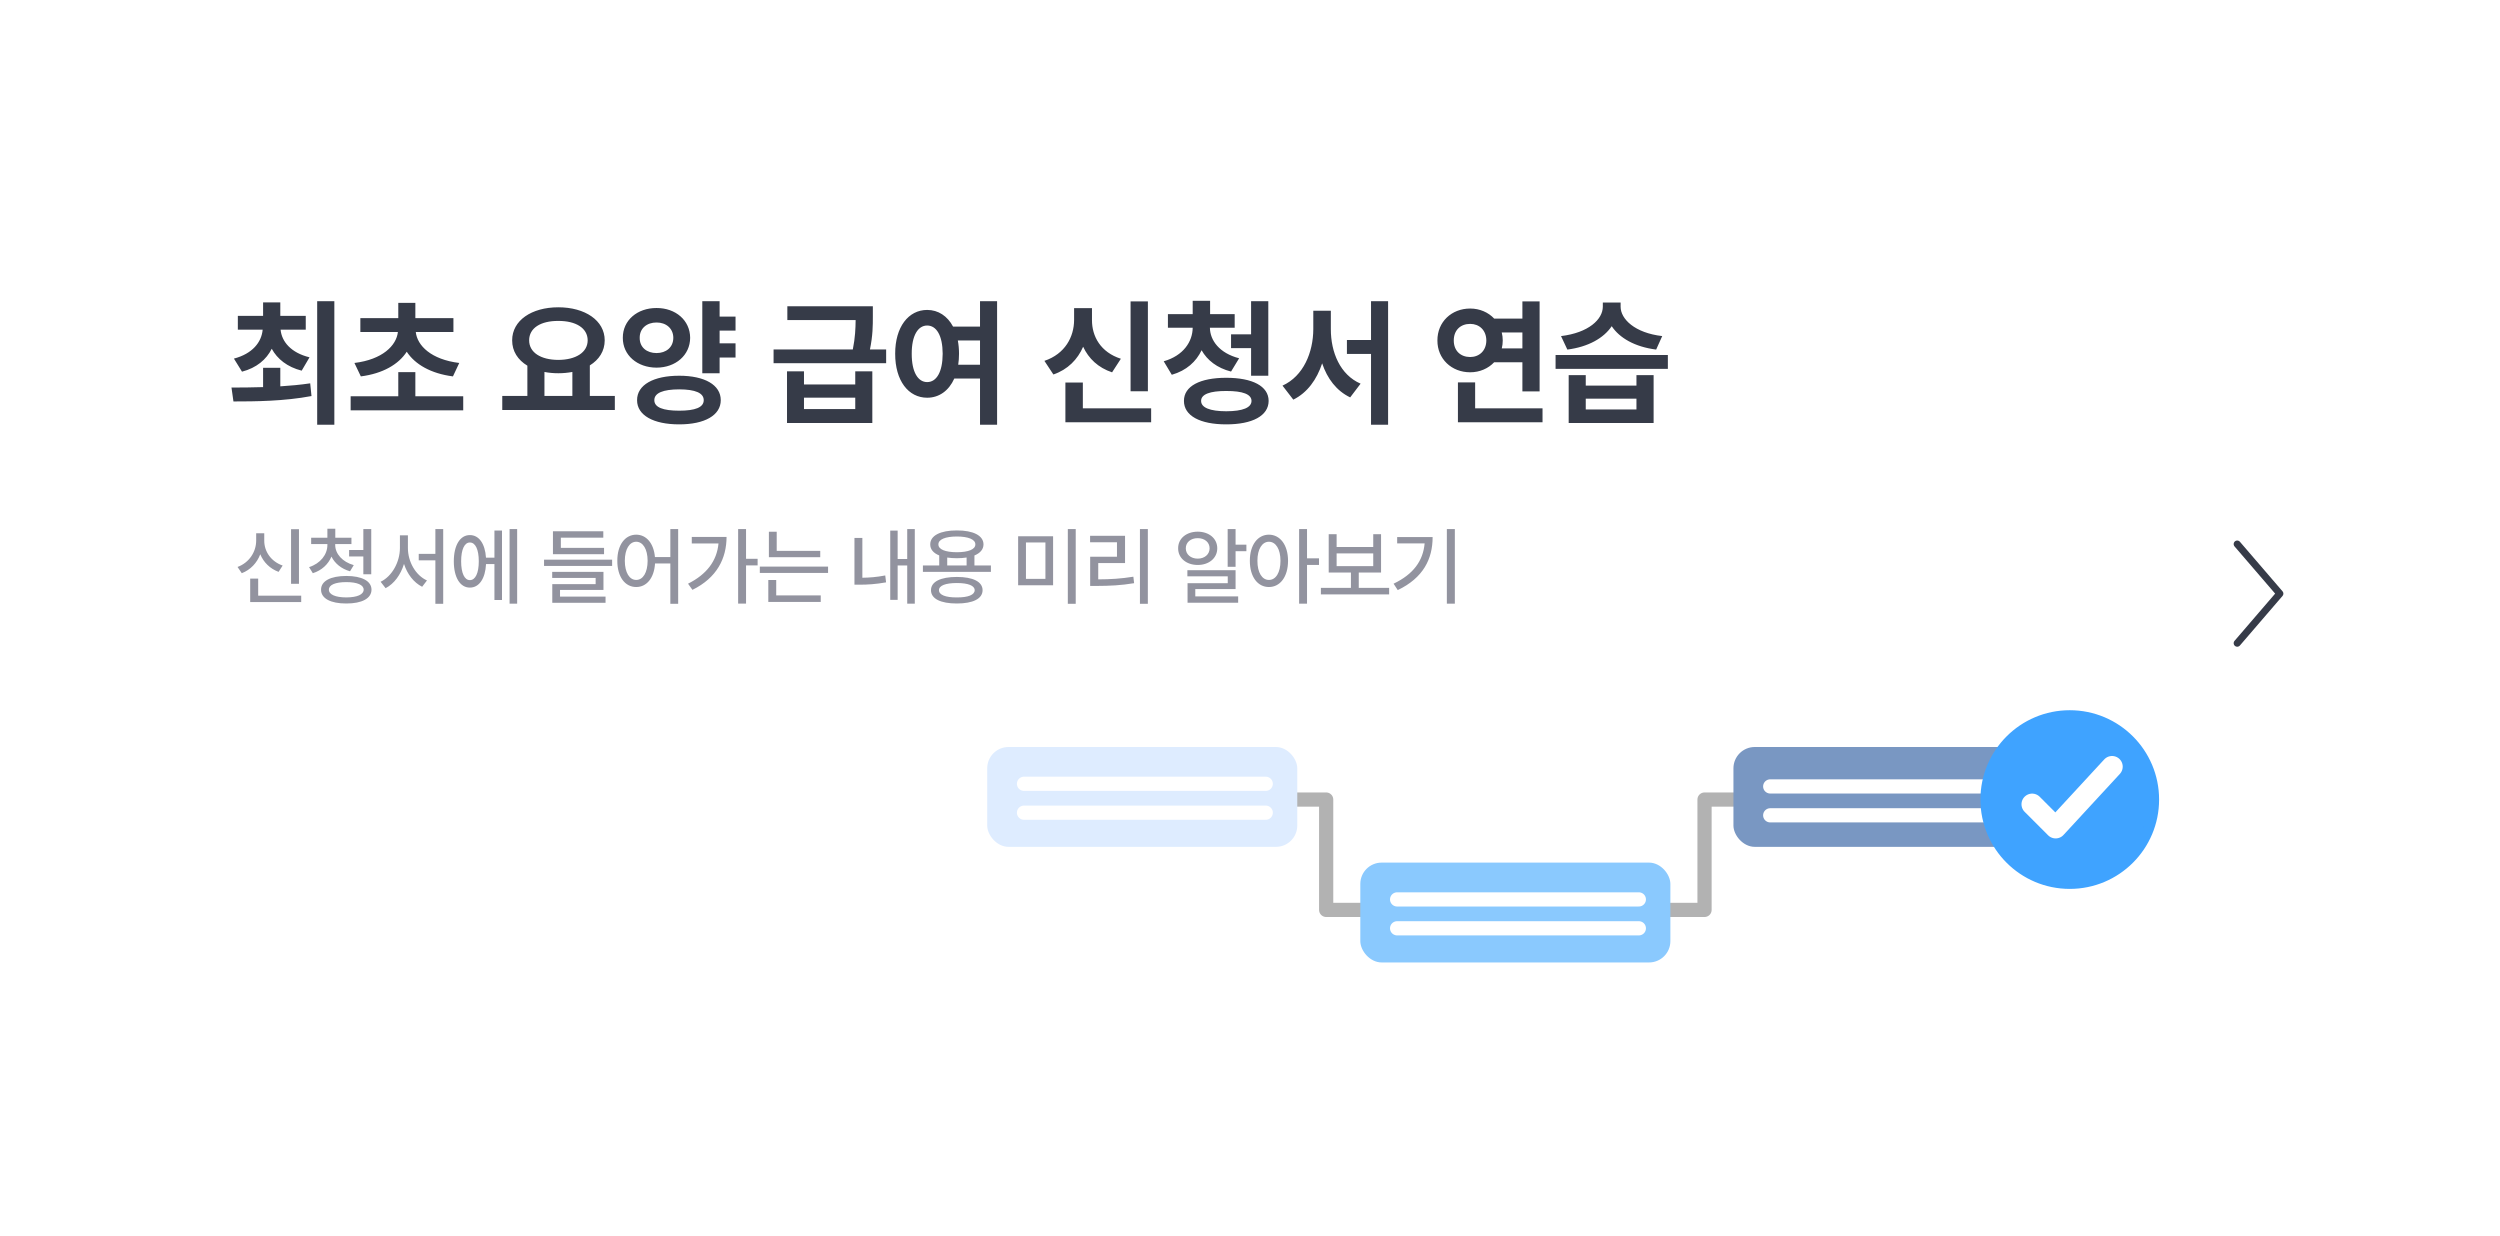<svg width="352" height="174" viewBox="0 0 352 174" fill="none" xmlns="http://www.w3.org/2000/svg">
<g filter="url(#filter0_d_939_1751)">
<rect x="8" y="8" width="328" height="150" rx="20" fill="white"/>
</g>
<path d="M315 76.606L321 83.582L315 90.559" stroke="#363B48" stroke-linecap="round" stroke-linejoin="round"/>
<path d="M39.467 51.785V54.398C40.888 54.31 42.322 54.175 43.676 53.973L43.858 55.764C40.02 56.492 35.905 56.525 32.869 56.525L32.593 54.566C33.892 54.566 35.427 54.559 37.043 54.505V51.785H39.467ZM32.936 50.492C35.548 49.805 36.828 48.183 36.983 46.419H33.488V44.472H37.043V42.574H39.467V44.472H43.05V46.419H39.508C39.663 48.095 40.962 49.671 43.581 50.31L42.477 52.189C40.45 51.677 39.043 50.546 38.262 49.105C37.508 50.62 36.121 51.798 34.074 52.331L32.936 50.492ZM44.659 59.798V42.412H47.076V59.798H44.659ZM65.222 55.798V57.778H49.371V55.798H56.078V52.398H58.482V55.798H65.222ZM49.903 51.105C53.843 50.627 55.815 48.661 56.024 46.742H50.738V44.796H56.078V42.641H58.482V44.796H63.842V46.742H58.542C58.738 48.661 60.717 50.627 64.663 51.105L63.774 52.997C60.677 52.6 58.435 51.307 57.27 49.523C56.118 51.307 53.896 52.6 50.806 52.997L49.903 51.105ZM86.569 55.744V57.724H70.719V55.744H74.254V51.489C72.914 50.681 72.106 49.449 72.112 47.92C72.106 45.119 74.853 43.267 78.61 43.267C82.368 43.267 85.142 45.119 85.142 47.92C85.142 49.428 84.354 50.64 83.048 51.448V55.744H86.569ZM74.503 47.92C74.503 49.624 76.132 50.667 78.61 50.674C81.068 50.667 82.738 49.624 82.745 47.92C82.738 46.183 81.068 45.173 78.61 45.186C76.132 45.173 74.503 46.183 74.503 47.92ZM76.658 55.744H80.59V52.371C79.97 52.485 79.311 52.553 78.61 52.553C77.923 52.553 77.27 52.492 76.658 52.371V55.744ZM103.564 44.58V46.553H101.321V48.337H103.564V50.337H101.321V52.553H98.884V42.412H101.321V44.58H103.564ZM87.693 47.563C87.679 45.099 89.733 43.361 92.44 43.368C95.127 43.361 97.16 45.099 97.174 47.563C97.16 50.014 95.127 51.758 92.44 51.765C89.733 51.758 87.679 50.014 87.693 47.563ZM89.7 56.344C89.693 54.189 92.016 52.903 95.632 52.903C99.207 52.903 101.483 54.189 101.483 56.344C101.483 58.478 99.207 59.757 95.632 59.751C92.016 59.757 89.693 58.478 89.7 56.344ZM90.07 47.563C90.056 48.917 91.08 49.711 92.44 49.711C93.773 49.711 94.797 48.917 94.803 47.563C94.797 46.237 93.78 45.402 92.44 45.408C91.08 45.402 90.056 46.237 90.07 47.563ZM92.13 56.344C92.124 57.36 93.362 57.825 95.632 57.825C97.887 57.825 99.086 57.36 99.086 56.344C99.086 55.327 97.887 54.829 95.632 54.822C93.362 54.829 92.124 55.327 92.13 56.344ZM113.201 52.283V54.135H120.42V52.283H122.823V59.562H110.811V52.283H113.201ZM108.919 51.139V49.206H120.076C120.413 47.523 120.46 46.23 120.473 45.065H110.858V43.119H122.897V44.513C122.897 45.826 122.897 47.233 122.487 49.206H124.769V51.139H108.919ZM113.201 57.596H120.42V55.987H113.201V57.596ZM130.546 43.638C132.101 43.638 133.394 44.493 134.189 45.981H137.986V42.412H140.39V59.798H137.986V53.3H134.364C133.596 55.017 132.223 56 130.546 56C127.913 56 126.034 53.617 126.041 49.805C126.034 46.035 127.913 43.638 130.546 43.638ZM128.371 49.805C128.364 52.398 129.253 53.798 130.546 53.798C131.852 53.798 132.721 52.398 132.728 49.805C132.721 47.24 131.852 45.833 130.546 45.833C129.253 45.833 128.364 47.24 128.371 49.805ZM134.862 47.94C134.97 48.513 135.03 49.139 135.03 49.805C135.03 50.351 134.99 50.869 134.916 51.354H137.986V47.94H134.862ZM161.623 42.439V55.091H159.185V42.439H161.623ZM147.052 50.809C149.967 49.832 151.226 47.422 151.233 45.058V43.389H153.751V45.058C153.738 47.361 154.97 49.603 157.818 50.512L156.58 52.425C154.62 51.772 153.273 50.479 152.506 48.822C151.731 50.607 150.344 52.034 148.318 52.728L147.052 50.809ZM150.008 59.454V53.859H152.465V57.495H162.081V59.454H150.008ZM173.843 44.23V46.142H170.355C170.376 47.92 171.682 49.725 174.469 50.445L173.332 52.317C171.359 51.812 169.978 50.721 169.184 49.314C168.43 50.916 167.043 52.182 164.989 52.768L163.851 50.869C166.625 50.075 167.911 48.109 167.931 46.142H164.443V44.23H167.931V42.352H170.382V44.23H173.843ZM166.699 56.445C166.692 54.364 168.975 53.192 172.651 53.192C176.341 53.192 178.617 54.364 178.624 56.445C178.617 58.539 176.341 59.757 172.651 59.751C168.975 59.757 166.692 58.539 166.699 56.445ZM169.116 56.445C169.11 57.394 170.355 57.899 172.651 57.906C174.995 57.899 176.207 57.394 176.213 56.445C176.207 55.515 174.995 55.044 172.651 55.051C170.355 55.044 169.11 55.515 169.116 56.445ZM173.332 49.018V47.072H176.153V42.412H178.577V52.903H176.153V49.018H173.332ZM187.383 46.344C187.377 49.603 188.69 52.775 191.572 54.02L190.104 55.953C188.171 55.024 186.878 53.3 186.158 51.159C185.411 53.428 184.077 55.293 182.098 56.27L180.576 54.297C183.539 52.95 184.899 49.603 184.912 46.344V43.752H187.383V46.344ZM189.646 49.832V47.873H193.04V42.412H195.443V59.798H193.04V49.832H189.646ZM216.777 42.439V55.111H214.353V51.004H210.38C209.545 51.886 208.347 52.418 207 52.418C204.374 52.418 202.374 50.519 202.388 47.94C202.374 45.334 204.374 43.442 207 43.442C208.347 43.442 209.552 43.974 210.387 44.863H214.353V42.439H216.777ZM204.691 47.94C204.691 49.395 205.647 50.263 207 50.27C208.279 50.263 209.263 49.395 209.276 47.94C209.263 46.479 208.279 45.604 207 45.604C205.647 45.604 204.691 46.479 204.691 47.94ZM205.276 59.454V53.839H207.7V57.495H217.188V59.454H205.276ZM211.444 46.809C211.538 47.166 211.586 47.543 211.586 47.94C211.586 48.324 211.538 48.701 211.451 49.051H214.353V46.809H211.444ZM223.274 52.815V54.29H230.412V52.815H232.829V59.562H220.87V52.815H223.274ZM219.025 51.94V49.987H234.835V51.94H219.025ZM219.793 47.321C223.671 46.856 225.671 44.964 225.678 43.18V42.594H228.183V43.18C228.176 44.917 230.176 46.876 234.041 47.321L233.186 49.22C230.203 48.843 228.035 47.597 226.93 45.927C225.806 47.604 223.631 48.843 220.682 49.22L219.793 47.321ZM223.274 57.65H230.412V56.128H223.274V57.65Z" fill="#363B48"/>
<path d="M177.846 112.576H186.725V128.114H197.453" stroke="#B2B2B2" stroke-width="2" stroke-linecap="round" stroke-linejoin="round"/>
<path d="M248.877 112.576H239.998V128.114H229.269" stroke="#B2B2B2" stroke-width="2" stroke-linecap="round" stroke-linejoin="round"/>
<rect x="139" y="105.178" width="43.655" height="14.058" rx="3" fill="#DEECFF"/>
<rect x="191.533" y="121.455" width="43.655" height="14.058" rx="3" fill="#8AC9FE"/>
<rect x="244.068" y="105.178" width="43.655" height="14.058" rx="3" fill="#7997C2"/>
<path d="M144.18 110.357H178.216" stroke="white" stroke-width="2" stroke-linecap="round" stroke-linejoin="round"/>
<path d="M144.18 114.426H178.216" stroke="white" stroke-width="2" stroke-linecap="round" stroke-linejoin="round"/>
<path d="M249.246 110.729H283.282" stroke="white" stroke-width="2" stroke-linecap="round" stroke-linejoin="round"/>
<path d="M249.246 114.797H283.282" stroke="white" stroke-width="2" stroke-linecap="round" stroke-linejoin="round"/>
<path d="M196.713 126.637H230.749" stroke="white" stroke-width="2" stroke-linecap="round" stroke-linejoin="round"/>
<path d="M196.713 130.705H230.749" stroke="white" stroke-width="2" stroke-linecap="round" stroke-linejoin="round"/>
<circle cx="291.422" cy="112.578" r="11.829" fill="#3FA3FF" stroke="#3FA3FF" stroke-width="1.5"/>
<path d="M286.125 113.24L289.435 116.55L297.379 107.943" stroke="white" stroke-width="3" stroke-linecap="round" stroke-linejoin="round"/>
<path d="M42.094 74.508V82.195H40.98V74.508H42.094ZM33.445 79.828C35.092 79.219 36.065 77.707 36.07 76.125V75.082H37.207V76.125C37.201 77.66 38.174 79.066 39.797 79.629L39.223 80.519C38.01 80.068 37.113 79.178 36.645 78.041C36.182 79.26 35.273 80.232 34.043 80.707L33.445 79.828ZM35.227 84.773V81.469H36.352V83.871H42.41V84.773H35.227ZM47.197 76.734C47.197 77.971 48.211 79.125 49.811 79.57L49.283 80.438C48.065 80.092 47.151 79.342 46.67 78.369C46.213 79.453 45.299 80.314 44.045 80.707L43.518 79.852C45.112 79.342 46.096 78.088 46.096 76.734V76.606H43.811V75.715H46.096V74.449H47.209V75.715H49.483V76.606H47.197V76.734ZM45.205 83.027C45.2 81.797 46.553 81.1 48.756 81.094C50.953 81.1 52.301 81.797 52.307 83.027C52.301 84.264 50.953 84.978 48.756 84.973C46.553 84.978 45.2 84.264 45.205 83.027ZM46.307 83.027C46.301 83.707 47.215 84.111 48.756 84.117C50.297 84.111 51.2 83.707 51.205 83.027C51.2 82.348 50.297 81.961 48.756 81.961C47.215 81.961 46.301 82.348 46.307 83.027ZM49.154 78.352V77.438H51.158V74.496H52.272V80.859H51.158V78.352H49.154ZM57.434 77.168C57.434 79.09 58.512 81.006 60.118 81.727L59.438 82.617C58.248 82.019 57.346 80.836 56.883 79.4C56.42 80.912 55.506 82.189 54.293 82.816L53.59 81.914C55.219 81.135 56.303 79.113 56.309 77.168V75.375H57.434V77.168ZM58.958 78.891V77.988H61.301V74.496H62.403V85.019H61.301V78.891H58.958ZM72.815 74.496V84.996H71.749V74.496H72.815ZM63.897 79.031C63.897 76.758 64.788 75.334 66.159 75.34C67.436 75.334 68.298 76.547 68.427 78.516H69.616V74.695H70.682V84.481H69.616V79.418H68.432C68.333 81.469 67.46 82.74 66.159 82.734C64.788 82.74 63.897 81.311 63.897 79.031ZM64.928 79.031C64.928 80.701 65.403 81.686 66.159 81.68C66.932 81.686 67.413 80.701 67.413 79.031C67.413 77.356 66.932 76.377 66.159 76.383C65.403 76.377 64.928 77.356 64.928 79.031ZM86.187 78.797V79.688H76.601V78.797H86.187ZM77.749 81.375V80.519H84.968V83.062H78.851V84H85.261V84.879H77.761V82.242H83.866V81.375H77.749ZM77.855 78.035V74.801H84.945V75.703H78.968V77.144H85.05V78.035H77.855ZM89.579 75.281C91.009 75.287 92.046 76.494 92.216 78.434H94.384V74.496H95.486V85.019H94.384V79.336H92.228C92.105 81.387 91.044 82.658 89.579 82.652C88.015 82.658 86.908 81.228 86.919 78.961C86.908 76.717 88.015 75.287 89.579 75.281ZM87.974 78.961C87.98 80.631 88.63 81.656 89.579 81.656C90.529 81.656 91.179 80.631 91.185 78.961C91.179 77.314 90.529 76.283 89.579 76.277C88.63 76.283 87.98 77.314 87.974 78.961ZM105.043 74.496V78.68H106.672V79.606H105.043V84.984H103.929V74.496H105.043ZM96.875 82.184C99.505 80.871 100.935 78.973 101.164 76.523H97.402V75.598H102.3C102.289 78.633 100.953 81.346 97.496 83.051L96.875 82.184ZM115.49 77.566V78.457H108.26V74.871H109.361V77.566H115.49ZM106.982 80.672V79.781H116.592V80.672H106.982ZM108.178 84.75V81.668H109.291V83.836H115.56V84.75H108.178ZM128.803 74.496V84.996H127.737V79.617H126.389V84.457H125.346V74.707H126.389V78.703H127.737V74.496H128.803ZM120.307 82.324V75.738H121.42V81.346C122.387 81.334 123.448 81.258 124.643 81.023L124.76 81.996C123.319 82.254 122.118 82.33 120.987 82.324H120.307ZM139.52 79.617V80.519H129.946V79.617H132.243V78.205C131.428 77.877 130.971 77.35 130.977 76.652C130.971 75.404 132.419 74.678 134.727 74.684C137.03 74.678 138.471 75.404 138.477 76.652C138.471 77.35 138.014 77.877 137.2 78.211V79.617H139.52ZM131.083 83.098C131.083 81.897 132.442 81.234 134.727 81.234C136.983 81.234 138.342 81.897 138.348 83.098C138.342 84.311 136.983 84.973 134.727 84.973C132.442 84.973 131.083 84.311 131.083 83.098ZM132.126 76.652C132.12 77.356 133.092 77.748 134.727 77.754C136.35 77.748 137.335 77.356 137.329 76.652C137.335 75.949 136.35 75.545 134.727 75.539C133.092 75.545 132.12 75.949 132.126 76.652ZM132.208 83.098C132.202 83.754 133.122 84.129 134.727 84.117C136.309 84.129 137.235 83.754 137.235 83.098C137.235 82.453 136.309 82.09 134.727 82.09C133.122 82.09 132.202 82.453 132.208 83.098ZM133.368 79.617H136.098V78.498C135.688 78.562 135.225 78.598 134.727 78.598C134.235 78.598 133.778 78.562 133.368 78.504V79.617ZM148.275 75.504V82.406H143.353V75.504H148.275ZM144.454 81.504H147.196V76.383H144.454V81.504ZM150.349 85.019V74.496H151.462V85.019H150.349ZM161.617 74.496V85.019H160.503V74.496H161.617ZM153.484 76.348V75.445H158.406V79.277H154.632V81.574C156.337 81.568 157.82 81.486 159.577 81.199L159.683 82.113C157.826 82.424 156.244 82.494 154.386 82.5H153.495V78.387H157.269V76.348H153.484ZM173.969 74.496V76.688H175.492V77.613H173.969V79.805H172.855V74.496H173.969ZM165.883 77.203C165.871 75.814 167.049 74.865 168.637 74.859C170.23 74.865 171.39 75.814 171.39 77.203C171.39 78.58 170.23 79.547 168.637 79.547C167.049 79.547 165.871 78.58 165.883 77.203ZM166.961 77.203C166.955 78.059 167.67 78.656 168.637 78.656C169.603 78.656 170.312 78.059 170.312 77.203C170.312 76.348 169.603 75.768 168.637 75.773C167.67 75.768 166.955 76.348 166.961 77.203ZM167.183 81.152V80.285H173.969V82.945H168.297V83.977H174.332V84.867H167.207V82.113H172.867V81.152H167.183ZM178.662 75.281C180.232 75.287 181.352 76.717 181.357 78.961C181.352 81.228 180.232 82.658 178.662 82.652C177.092 82.658 175.973 81.228 175.979 78.961C175.973 76.717 177.092 75.287 178.662 75.281ZM177.045 78.961C177.039 80.631 177.707 81.656 178.662 81.656C179.635 81.656 180.291 80.631 180.291 78.961C180.291 77.314 179.635 76.283 178.662 76.277C177.707 76.283 177.039 77.314 177.045 78.961ZM182.916 84.996V74.496H184.029V78.609H185.717V79.547H184.029V84.996H182.916ZM195.59 82.769V83.695H185.981V82.769H190.211V80.613H187.082V75.211H188.196V77.016H193.352V75.211H194.453V80.613H191.313V82.769H195.59ZM188.196 79.711H193.352V77.918H188.196V79.711ZM204.842 74.496V84.996H203.717V74.496H204.842ZM196.217 82.184C199.006 80.853 200.372 78.961 200.588 76.512H196.721V75.621H201.713C201.713 78.697 200.407 81.357 196.803 83.086L196.217 82.184Z" fill="#92939F"/>
<defs>
<filter id="filter0_d_939_1751" x="0" y="0" width="352" height="174" filterUnits="userSpaceOnUse" color-interpolation-filters="sRGB">
<feFlood flood-opacity="0" result="BackgroundImageFix"/>
<feColorMatrix in="SourceAlpha" type="matrix" values="0 0 0 0 0 0 0 0 0 0 0 0 0 0 0 0 0 0 127 0" result="hardAlpha"/>
<feMorphology radius="2" operator="dilate" in="SourceAlpha" result="effect1_dropShadow_939_1751"/>
<feOffset dx="4" dy="4"/>
<feGaussianBlur stdDeviation="5"/>
<feComposite in2="hardAlpha" operator="out"/>
<feColorMatrix type="matrix" values="0 0 0 0 0.617 0 0 0 0 0.617 0 0 0 0 0.617 0 0 0 0.1 0"/>
<feBlend mode="normal" in2="BackgroundImageFix" result="effect1_dropShadow_939_1751"/>
<feBlend mode="normal" in="SourceGraphic" in2="effect1_dropShadow_939_1751" result="shape"/>
</filter>
</defs>
</svg>
